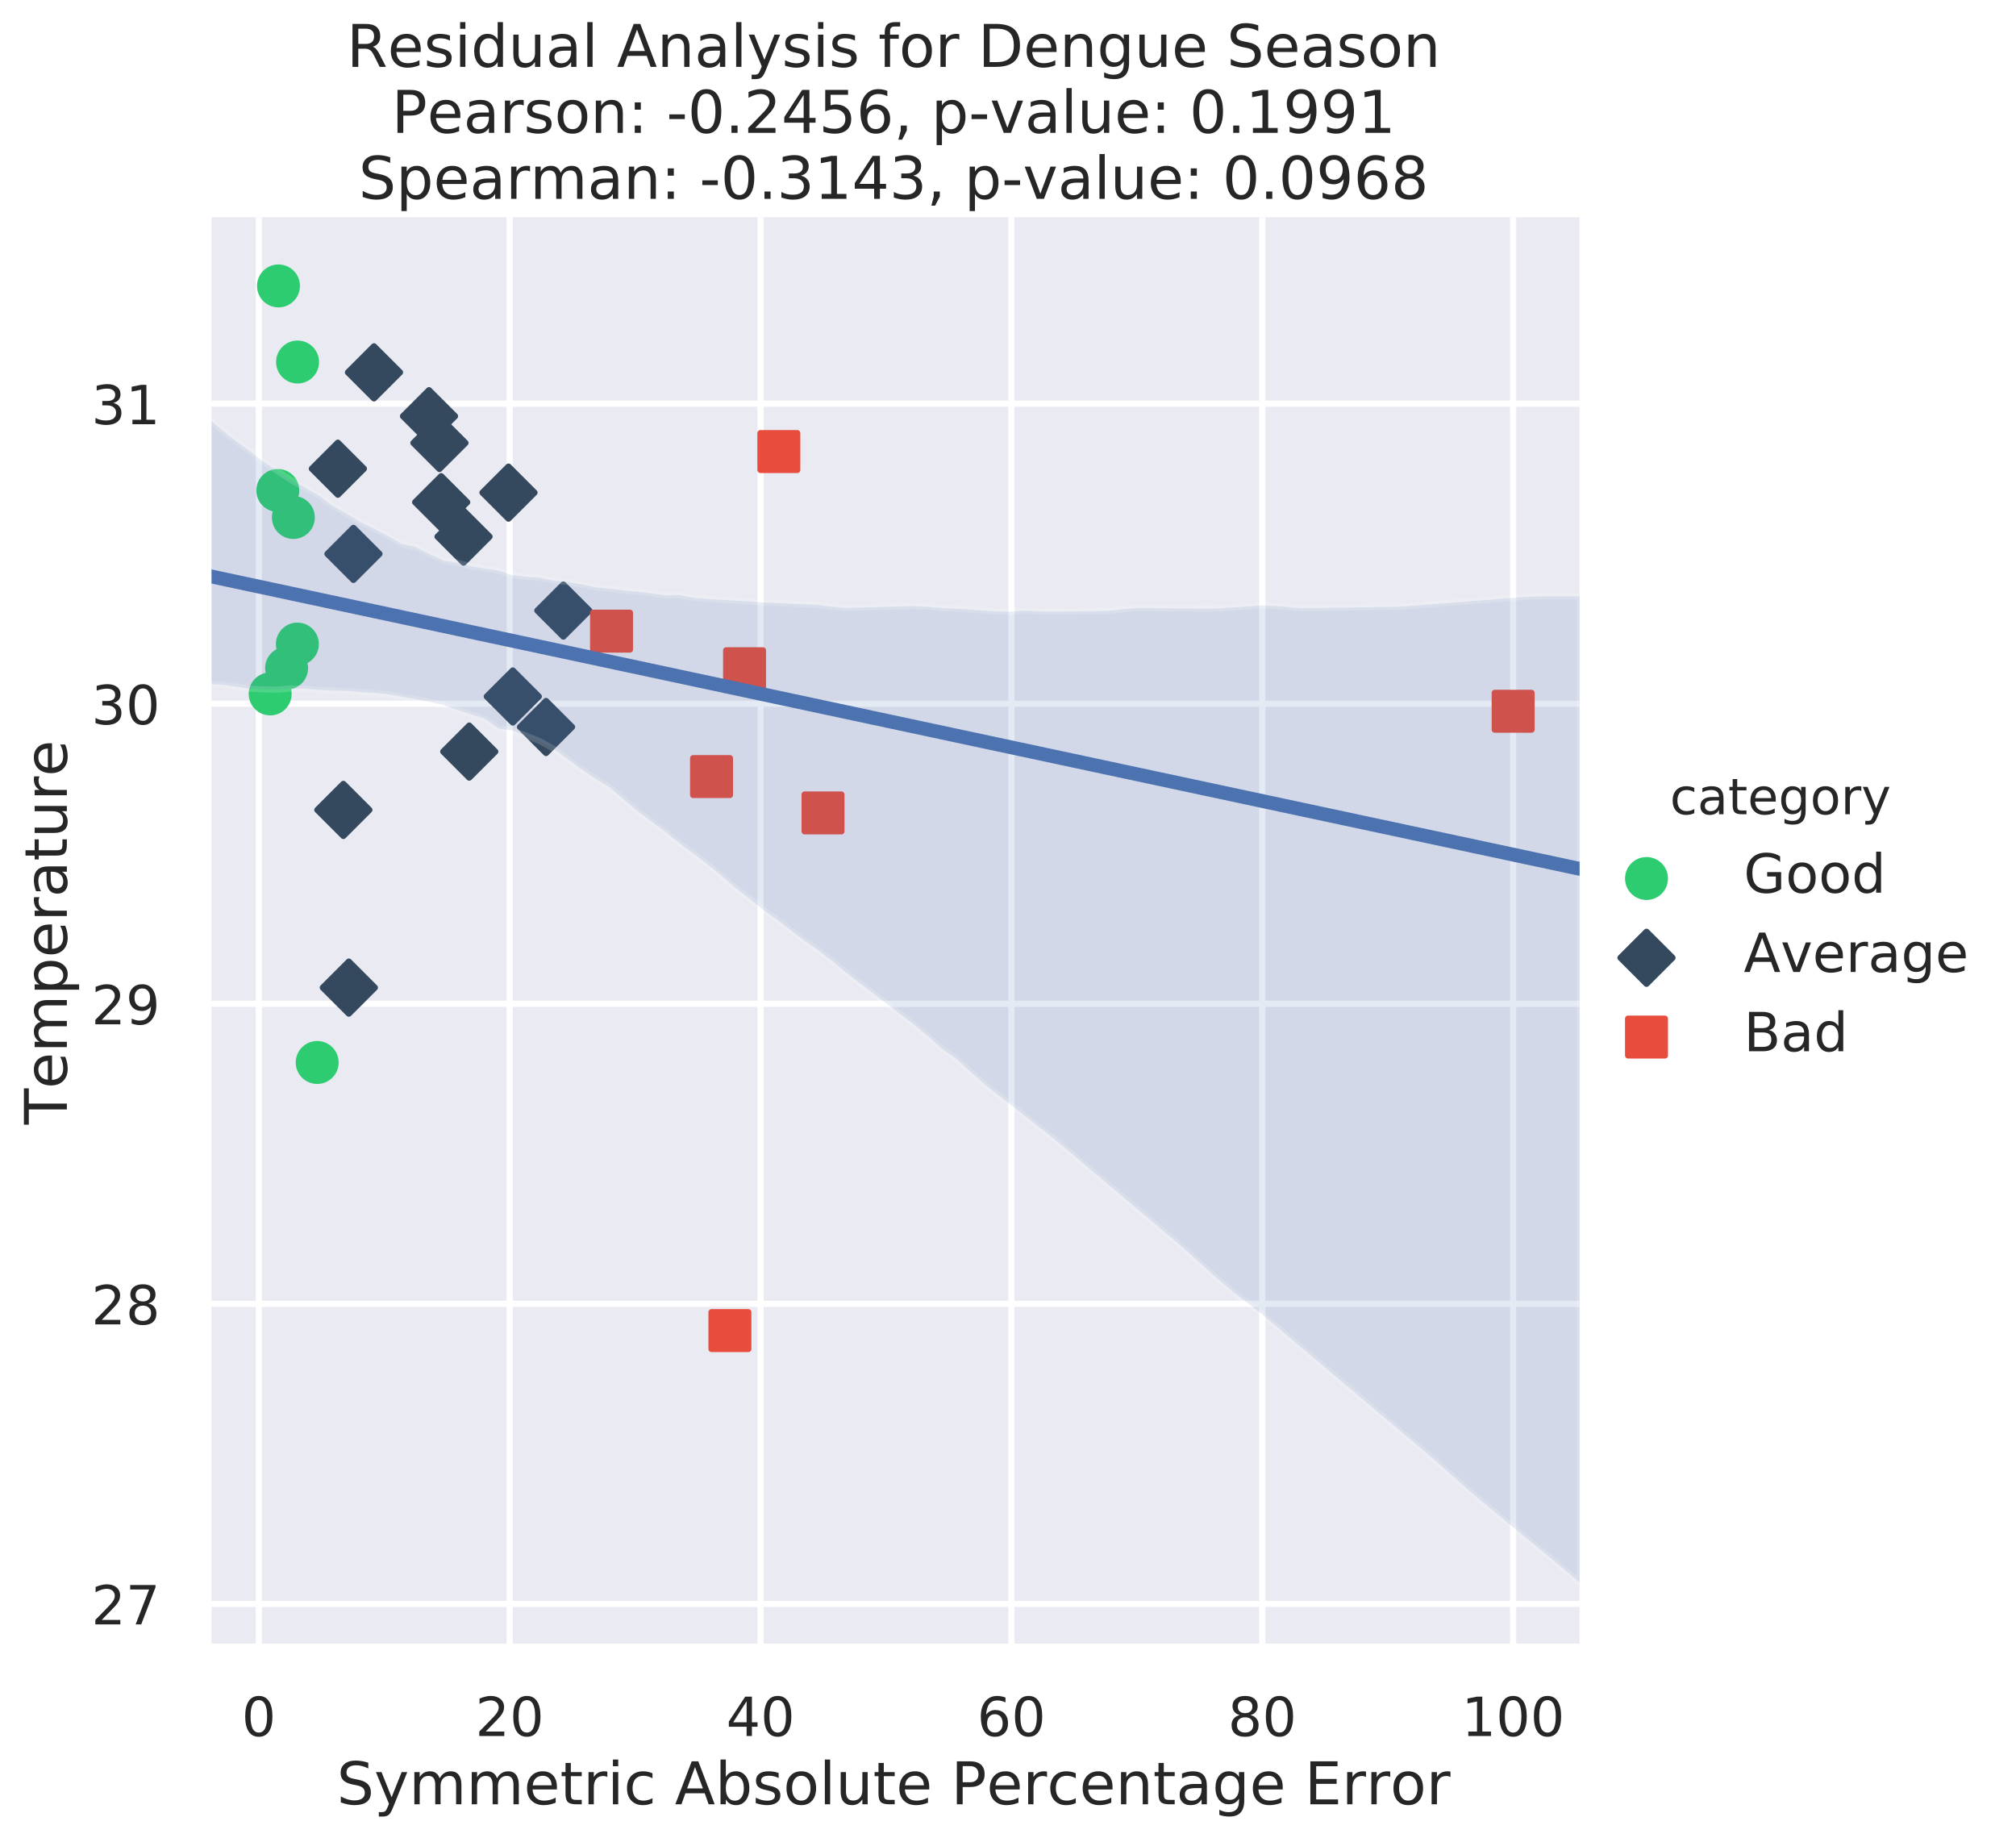 <?xml version="1.0" encoding="utf-8" standalone="no"?>
<!DOCTYPE svg PUBLIC "-//W3C//DTD SVG 1.1//EN"
  "http://www.w3.org/Graphics/SVG/1.1/DTD/svg11.dtd">
<!-- Created with matplotlib (http://matplotlib.org/) -->
<svg height="599pt" version="1.1" viewBox="0 0 657 599" width="657pt" xmlns="http://www.w3.org/2000/svg" xmlns:xlink="http://www.w3.org/1999/xlink">
 <defs>
  <style type="text/css">
*{stroke-linecap:butt;stroke-linejoin:round;}
  </style>
 </defs>
 <g id="figure_1">
  <g id="patch_1">
   <path d="M 0 599.132 
L 657.4 599.132 
L 657.4 0 
L 0 0 
z
" style="fill:#ffffff;"/>
  </g>
  <g id="axes_1">
   <g id="patch_2">
    <path d="M 67.678 536.817 
L 514.775 536.817 
L 514.775 70.789 
L 67.678 70.789 
z
" style="fill:#eaeaf2;"/>
   </g>
   <g id="matplotlib.axis_1">
    <g id="xtick_1">
     <g id="line2d_1">
      <path clip-path="url(#pbdb0b731cc)" d="M 84.351 536.817 
L 84.351 70.789 
" style="fill:none;stroke:#ffffff;stroke-linecap:round;stroke-width:2;"/>
     </g>
     <g id="text_1">
      <!-- 0 -->
      <defs>
       <path d="M 31.781 66.406 
Q 24.172 66.406 20.328 58.906 
Q 16.5 51.422 16.5 36.375 
Q 16.5 21.391 20.328 13.891 
Q 24.172 6.391 31.781 6.391 
Q 39.453 6.391 43.281 13.891 
Q 47.125 21.391 47.125 36.375 
Q 47.125 51.422 43.281 58.906 
Q 39.453 66.406 31.781 66.406 
z
M 31.781 74.219 
Q 44.047 74.219 50.516 64.516 
Q 56.984 54.828 56.984 36.375 
Q 56.984 17.969 50.516 8.266 
Q 44.047 -1.422 31.781 -1.422 
Q 19.531 -1.422 13.062 8.266 
Q 6.594 17.969 6.594 36.375 
Q 6.594 54.828 13.062 64.516 
Q 19.531 74.219 31.781 74.219 
z
" id="DejaVuSans-30"/>
      </defs>
      <g style="fill:#262626;" transform="translate(78.752 565.69)scale(0.176 -0.176)">
       <use xlink:href="#DejaVuSans-30"/>
      </g>
     </g>
    </g>
    <g id="xtick_2">
     <g id="line2d_2">
      <path clip-path="url(#pbdb0b731cc)" d="M 166.106 536.817 
L 166.106 70.789 
" style="fill:none;stroke:#ffffff;stroke-linecap:round;stroke-width:2;"/>
     </g>
     <g id="text_2">
      <!-- 20 -->
      <defs>
       <path d="M 19.188 8.297 
L 53.609 8.297 
L 53.609 0 
L 7.328 0 
L 7.328 8.297 
Q 12.938 14.109 22.625 23.891 
Q 32.328 33.688 34.812 36.531 
Q 39.547 41.844 41.422 45.531 
Q 43.312 49.219 43.312 52.781 
Q 43.312 58.594 39.234 62.25 
Q 35.156 65.922 28.609 65.922 
Q 23.969 65.922 18.812 64.312 
Q 13.672 62.703 7.812 59.422 
L 7.812 69.391 
Q 13.766 71.781 18.938 73 
Q 24.125 74.219 28.422 74.219 
Q 39.75 74.219 46.484 68.547 
Q 53.219 62.891 53.219 53.422 
Q 53.219 48.922 51.531 44.891 
Q 49.859 40.875 45.406 35.406 
Q 44.188 33.984 37.641 27.219 
Q 31.109 20.453 19.188 8.297 
z
" id="DejaVuSans-32"/>
      </defs>
      <g style="fill:#262626;" transform="translate(154.908 565.69)scale(0.176 -0.176)">
       <use xlink:href="#DejaVuSans-32"/>
       <use x="63.623" xlink:href="#DejaVuSans-30"/>
      </g>
     </g>
    </g>
    <g id="xtick_3">
     <g id="line2d_3">
      <path clip-path="url(#pbdb0b731cc)" d="M 247.861 536.817 
L 247.861 70.789 
" style="fill:none;stroke:#ffffff;stroke-linecap:round;stroke-width:2;"/>
     </g>
     <g id="text_3">
      <!-- 40 -->
      <defs>
       <path d="M 37.797 64.312 
L 12.891 25.391 
L 37.797 25.391 
z
M 35.203 72.906 
L 47.609 72.906 
L 47.609 25.391 
L 58.016 25.391 
L 58.016 17.188 
L 47.609 17.188 
L 47.609 0 
L 37.797 0 
L 37.797 17.188 
L 4.891 17.188 
L 4.891 26.703 
z
" id="DejaVuSans-34"/>
      </defs>
      <g style="fill:#262626;" transform="translate(236.663 565.69)scale(0.176 -0.176)">
       <use xlink:href="#DejaVuSans-34"/>
       <use x="63.623" xlink:href="#DejaVuSans-30"/>
      </g>
     </g>
    </g>
    <g id="xtick_4">
     <g id="line2d_4">
      <path clip-path="url(#pbdb0b731cc)" d="M 329.616 536.817 
L 329.616 70.789 
" style="fill:none;stroke:#ffffff;stroke-linecap:round;stroke-width:2;"/>
     </g>
     <g id="text_4">
      <!-- 60 -->
      <defs>
       <path d="M 33.016 40.375 
Q 26.375 40.375 22.484 35.828 
Q 18.609 31.297 18.609 23.391 
Q 18.609 15.531 22.484 10.953 
Q 26.375 6.391 33.016 6.391 
Q 39.656 6.391 43.531 10.953 
Q 47.406 15.531 47.406 23.391 
Q 47.406 31.297 43.531 35.828 
Q 39.656 40.375 33.016 40.375 
z
M 52.594 71.297 
L 52.594 62.312 
Q 48.875 64.062 45.094 64.984 
Q 41.312 65.922 37.594 65.922 
Q 27.828 65.922 22.672 59.328 
Q 17.531 52.734 16.797 39.406 
Q 19.672 43.656 24.016 45.922 
Q 28.375 48.188 33.594 48.188 
Q 44.578 48.188 50.953 41.516 
Q 57.328 34.859 57.328 23.391 
Q 57.328 12.156 50.688 5.359 
Q 44.047 -1.422 33.016 -1.422 
Q 20.359 -1.422 13.672 8.266 
Q 6.984 17.969 6.984 36.375 
Q 6.984 53.656 15.188 63.938 
Q 23.391 74.219 37.203 74.219 
Q 40.922 74.219 44.703 73.484 
Q 48.484 72.75 52.594 71.297 
z
" id="DejaVuSans-36"/>
      </defs>
      <g style="fill:#262626;" transform="translate(318.418 565.69)scale(0.176 -0.176)">
       <use xlink:href="#DejaVuSans-36"/>
       <use x="63.623" xlink:href="#DejaVuSans-30"/>
      </g>
     </g>
    </g>
    <g id="xtick_5">
     <g id="line2d_5">
      <path clip-path="url(#pbdb0b731cc)" d="M 411.371 536.817 
L 411.371 70.789 
" style="fill:none;stroke:#ffffff;stroke-linecap:round;stroke-width:2;"/>
     </g>
     <g id="text_5">
      <!-- 80 -->
      <defs>
       <path d="M 31.781 34.625 
Q 24.75 34.625 20.719 30.859 
Q 16.703 27.094 16.703 20.516 
Q 16.703 13.922 20.719 10.156 
Q 24.75 6.391 31.781 6.391 
Q 38.812 6.391 42.859 10.172 
Q 46.922 13.969 46.922 20.516 
Q 46.922 27.094 42.891 30.859 
Q 38.875 34.625 31.781 34.625 
z
M 21.922 38.812 
Q 15.578 40.375 12.031 44.719 
Q 8.5 49.078 8.5 55.328 
Q 8.5 64.062 14.719 69.141 
Q 20.953 74.219 31.781 74.219 
Q 42.672 74.219 48.875 69.141 
Q 55.078 64.062 55.078 55.328 
Q 55.078 49.078 51.531 44.719 
Q 48 40.375 41.703 38.812 
Q 48.828 37.156 52.797 32.312 
Q 56.781 27.484 56.781 20.516 
Q 56.781 9.906 50.312 4.234 
Q 43.844 -1.422 31.781 -1.422 
Q 19.734 -1.422 13.25 4.234 
Q 6.781 9.906 6.781 20.516 
Q 6.781 27.484 10.781 32.312 
Q 14.797 37.156 21.922 38.812 
z
M 18.312 54.391 
Q 18.312 48.734 21.844 45.562 
Q 25.391 42.391 31.781 42.391 
Q 38.141 42.391 41.719 45.562 
Q 45.312 48.734 45.312 54.391 
Q 45.312 60.062 41.719 63.234 
Q 38.141 66.406 31.781 66.406 
Q 25.391 66.406 21.844 63.234 
Q 18.312 60.062 18.312 54.391 
z
" id="DejaVuSans-38"/>
      </defs>
      <g style="fill:#262626;" transform="translate(400.173 565.69)scale(0.176 -0.176)">
       <use xlink:href="#DejaVuSans-38"/>
       <use x="63.623" xlink:href="#DejaVuSans-30"/>
      </g>
     </g>
    </g>
    <g id="xtick_6">
     <g id="line2d_6">
      <path clip-path="url(#pbdb0b731cc)" d="M 493.126 536.817 
L 493.126 70.789 
" style="fill:none;stroke:#ffffff;stroke-linecap:round;stroke-width:2;"/>
     </g>
     <g id="text_6">
      <!-- 100 -->
      <defs>
       <path d="M 12.406 8.297 
L 28.516 8.297 
L 28.516 63.922 
L 10.984 60.406 
L 10.984 69.391 
L 28.422 72.906 
L 38.281 72.906 
L 38.281 8.297 
L 54.391 8.297 
L 54.391 0 
L 12.406 0 
z
" id="DejaVuSans-31"/>
      </defs>
      <g style="fill:#262626;" transform="translate(476.329 565.69)scale(0.176 -0.176)">
       <use xlink:href="#DejaVuSans-31"/>
       <use x="63.623" xlink:href="#DejaVuSans-30"/>
       <use x="127.246" xlink:href="#DejaVuSans-30"/>
      </g>
     </g>
    </g>
    <g id="text_7">
     <!-- Symmetric Absolute Percentage Error -->
     <defs>
      <path d="M 53.516 70.516 
L 53.516 60.891 
Q 47.906 63.578 42.922 64.891 
Q 37.938 66.219 33.297 66.219 
Q 25.25 66.219 20.875 63.094 
Q 16.5 59.969 16.5 54.203 
Q 16.5 49.359 19.406 46.891 
Q 22.312 44.438 30.422 42.922 
L 36.375 41.703 
Q 47.406 39.594 52.656 34.297 
Q 57.906 29 57.906 20.125 
Q 57.906 9.516 50.797 4.047 
Q 43.703 -1.422 29.984 -1.422 
Q 24.812 -1.422 18.969 -0.25 
Q 13.141 0.922 6.891 3.219 
L 6.891 13.375 
Q 12.891 10.016 18.656 8.297 
Q 24.422 6.594 29.984 6.594 
Q 38.422 6.594 43.016 9.906 
Q 47.609 13.234 47.609 19.391 
Q 47.609 24.75 44.312 27.781 
Q 41.016 30.812 33.5 32.328 
L 27.484 33.5 
Q 16.453 35.688 11.516 40.375 
Q 6.594 45.062 6.594 53.422 
Q 6.594 63.094 13.406 68.656 
Q 20.219 74.219 32.172 74.219 
Q 37.312 74.219 42.625 73.281 
Q 47.953 72.359 53.516 70.516 
z
" id="DejaVuSans-53"/>
      <path d="M 32.172 -5.078 
Q 28.375 -14.844 24.75 -17.812 
Q 21.141 -20.797 15.094 -20.797 
L 7.906 -20.797 
L 7.906 -13.281 
L 13.188 -13.281 
Q 16.891 -13.281 18.938 -11.516 
Q 21 -9.766 23.484 -3.219 
L 25.094 0.875 
L 2.984 54.688 
L 12.5 54.688 
L 29.594 11.922 
L 46.688 54.688 
L 56.203 54.688 
z
" id="DejaVuSans-79"/>
      <path d="M 52 44.188 
Q 55.375 50.25 60.062 53.125 
Q 64.75 56 71.094 56 
Q 79.641 56 84.281 50.016 
Q 88.922 44.047 88.922 33.016 
L 88.922 0 
L 79.891 0 
L 79.891 32.719 
Q 79.891 40.578 77.094 44.375 
Q 74.312 48.188 68.609 48.188 
Q 61.625 48.188 57.562 43.547 
Q 53.516 38.922 53.516 30.906 
L 53.516 0 
L 44.484 0 
L 44.484 32.719 
Q 44.484 40.625 41.703 44.406 
Q 38.922 48.188 33.109 48.188 
Q 26.219 48.188 22.156 43.531 
Q 18.109 38.875 18.109 30.906 
L 18.109 0 
L 9.078 0 
L 9.078 54.688 
L 18.109 54.688 
L 18.109 46.188 
Q 21.188 51.219 25.484 53.609 
Q 29.781 56 35.688 56 
Q 41.656 56 45.828 52.969 
Q 50 49.953 52 44.188 
z
" id="DejaVuSans-6d"/>
      <path d="M 56.203 29.594 
L 56.203 25.203 
L 14.891 25.203 
Q 15.484 15.922 20.484 11.062 
Q 25.484 6.203 34.422 6.203 
Q 39.594 6.203 44.453 7.469 
Q 49.312 8.734 54.109 11.281 
L 54.109 2.781 
Q 49.266 0.734 44.188 -0.344 
Q 39.109 -1.422 33.891 -1.422 
Q 20.797 -1.422 13.156 6.188 
Q 5.516 13.812 5.516 26.812 
Q 5.516 40.234 12.766 48.109 
Q 20.016 56 32.328 56 
Q 43.359 56 49.781 48.891 
Q 56.203 41.797 56.203 29.594 
z
M 47.219 32.234 
Q 47.125 39.594 43.094 43.984 
Q 39.062 48.391 32.422 48.391 
Q 24.906 48.391 20.391 44.141 
Q 15.875 39.891 15.188 32.172 
z
" id="DejaVuSans-65"/>
      <path d="M 18.312 70.219 
L 18.312 54.688 
L 36.812 54.688 
L 36.812 47.703 
L 18.312 47.703 
L 18.312 18.016 
Q 18.312 11.328 20.141 9.422 
Q 21.969 7.516 27.594 7.516 
L 36.812 7.516 
L 36.812 0 
L 27.594 0 
Q 17.188 0 13.234 3.875 
Q 9.281 7.766 9.281 18.016 
L 9.281 47.703 
L 2.688 47.703 
L 2.688 54.688 
L 9.281 54.688 
L 9.281 70.219 
z
" id="DejaVuSans-74"/>
      <path d="M 41.109 46.297 
Q 39.594 47.172 37.812 47.578 
Q 36.031 48 33.891 48 
Q 26.266 48 22.188 43.047 
Q 18.109 38.094 18.109 28.812 
L 18.109 0 
L 9.078 0 
L 9.078 54.688 
L 18.109 54.688 
L 18.109 46.188 
Q 20.953 51.172 25.484 53.578 
Q 30.031 56 36.531 56 
Q 37.453 56 38.578 55.875 
Q 39.703 55.766 41.062 55.516 
z
" id="DejaVuSans-72"/>
      <path d="M 9.422 54.688 
L 18.406 54.688 
L 18.406 0 
L 9.422 0 
z
M 9.422 75.984 
L 18.406 75.984 
L 18.406 64.594 
L 9.422 64.594 
z
" id="DejaVuSans-69"/>
      <path d="M 48.781 52.594 
L 48.781 44.188 
Q 44.969 46.297 41.141 47.344 
Q 37.312 48.391 33.406 48.391 
Q 24.656 48.391 19.812 42.844 
Q 14.984 37.312 14.984 27.297 
Q 14.984 17.281 19.812 11.734 
Q 24.656 6.203 33.406 6.203 
Q 37.312 6.203 41.141 7.25 
Q 44.969 8.297 48.781 10.406 
L 48.781 2.094 
Q 45.016 0.344 40.984 -0.531 
Q 36.969 -1.422 32.422 -1.422 
Q 20.062 -1.422 12.781 6.344 
Q 5.516 14.109 5.516 27.297 
Q 5.516 40.672 12.859 48.328 
Q 20.219 56 33.016 56 
Q 37.156 56 41.109 55.141 
Q 45.062 54.297 48.781 52.594 
z
" id="DejaVuSans-63"/>
      <path id="DejaVuSans-20"/>
      <path d="M 34.188 63.188 
L 20.797 26.906 
L 47.609 26.906 
z
M 28.609 72.906 
L 39.797 72.906 
L 67.578 0 
L 57.328 0 
L 50.688 18.703 
L 17.828 18.703 
L 11.188 0 
L 0.781 0 
z
" id="DejaVuSans-41"/>
      <path d="M 48.688 27.297 
Q 48.688 37.203 44.609 42.844 
Q 40.531 48.484 33.406 48.484 
Q 26.266 48.484 22.188 42.844 
Q 18.109 37.203 18.109 27.297 
Q 18.109 17.391 22.188 11.75 
Q 26.266 6.109 33.406 6.109 
Q 40.531 6.109 44.609 11.75 
Q 48.688 17.391 48.688 27.297 
z
M 18.109 46.391 
Q 20.953 51.266 25.266 53.625 
Q 29.594 56 35.594 56 
Q 45.562 56 51.781 48.094 
Q 58.016 40.188 58.016 27.297 
Q 58.016 14.406 51.781 6.484 
Q 45.562 -1.422 35.594 -1.422 
Q 29.594 -1.422 25.266 0.953 
Q 20.953 3.328 18.109 8.203 
L 18.109 0 
L 9.078 0 
L 9.078 75.984 
L 18.109 75.984 
z
" id="DejaVuSans-62"/>
      <path d="M 44.281 53.078 
L 44.281 44.578 
Q 40.484 46.531 36.375 47.5 
Q 32.281 48.484 27.875 48.484 
Q 21.188 48.484 17.844 46.438 
Q 14.5 44.391 14.5 40.281 
Q 14.5 37.156 16.891 35.375 
Q 19.281 33.594 26.516 31.984 
L 29.594 31.297 
Q 39.156 29.25 43.188 25.516 
Q 47.219 21.781 47.219 15.094 
Q 47.219 7.469 41.188 3.016 
Q 35.156 -1.422 24.609 -1.422 
Q 20.219 -1.422 15.453 -0.562 
Q 10.688 0.297 5.422 2 
L 5.422 11.281 
Q 10.406 8.688 15.234 7.391 
Q 20.062 6.109 24.812 6.109 
Q 31.156 6.109 34.562 8.281 
Q 37.984 10.453 37.984 14.406 
Q 37.984 18.062 35.516 20.016 
Q 33.062 21.969 24.703 23.781 
L 21.578 24.516 
Q 13.234 26.266 9.516 29.906 
Q 5.812 33.547 5.812 39.891 
Q 5.812 47.609 11.281 51.797 
Q 16.75 56 26.812 56 
Q 31.781 56 36.172 55.266 
Q 40.578 54.547 44.281 53.078 
z
" id="DejaVuSans-73"/>
      <path d="M 30.609 48.391 
Q 23.391 48.391 19.188 42.75 
Q 14.984 37.109 14.984 27.297 
Q 14.984 17.484 19.156 11.844 
Q 23.344 6.203 30.609 6.203 
Q 37.797 6.203 41.984 11.859 
Q 46.188 17.531 46.188 27.297 
Q 46.188 37.016 41.984 42.703 
Q 37.797 48.391 30.609 48.391 
z
M 30.609 56 
Q 42.328 56 49.016 48.375 
Q 55.719 40.766 55.719 27.297 
Q 55.719 13.875 49.016 6.219 
Q 42.328 -1.422 30.609 -1.422 
Q 18.844 -1.422 12.172 6.219 
Q 5.516 13.875 5.516 27.297 
Q 5.516 40.766 12.172 48.375 
Q 18.844 56 30.609 56 
z
" id="DejaVuSans-6f"/>
      <path d="M 9.422 75.984 
L 18.406 75.984 
L 18.406 0 
L 9.422 0 
z
" id="DejaVuSans-6c"/>
      <path d="M 8.5 21.578 
L 8.5 54.688 
L 17.484 54.688 
L 17.484 21.922 
Q 17.484 14.156 20.5 10.266 
Q 23.531 6.391 29.594 6.391 
Q 36.859 6.391 41.078 11.031 
Q 45.312 15.672 45.312 23.688 
L 45.312 54.688 
L 54.297 54.688 
L 54.297 0 
L 45.312 0 
L 45.312 8.406 
Q 42.047 3.422 37.719 1 
Q 33.406 -1.422 27.688 -1.422 
Q 18.266 -1.422 13.375 4.438 
Q 8.5 10.297 8.5 21.578 
z
M 31.109 56 
z
" id="DejaVuSans-75"/>
      <path d="M 19.672 64.797 
L 19.672 37.406 
L 32.078 37.406 
Q 38.969 37.406 42.719 40.969 
Q 46.484 44.531 46.484 51.125 
Q 46.484 57.672 42.719 61.234 
Q 38.969 64.797 32.078 64.797 
z
M 9.812 72.906 
L 32.078 72.906 
Q 44.344 72.906 50.609 67.359 
Q 56.891 61.812 56.891 51.125 
Q 56.891 40.328 50.609 34.812 
Q 44.344 29.297 32.078 29.297 
L 19.672 29.297 
L 19.672 0 
L 9.812 0 
z
" id="DejaVuSans-50"/>
      <path d="M 54.891 33.016 
L 54.891 0 
L 45.906 0 
L 45.906 32.719 
Q 45.906 40.484 42.875 44.328 
Q 39.844 48.188 33.797 48.188 
Q 26.516 48.188 22.312 43.547 
Q 18.109 38.922 18.109 30.906 
L 18.109 0 
L 9.078 0 
L 9.078 54.688 
L 18.109 54.688 
L 18.109 46.188 
Q 21.344 51.125 25.703 53.562 
Q 30.078 56 35.797 56 
Q 45.219 56 50.047 50.172 
Q 54.891 44.344 54.891 33.016 
z
" id="DejaVuSans-6e"/>
      <path d="M 34.281 27.484 
Q 23.391 27.484 19.188 25 
Q 14.984 22.516 14.984 16.5 
Q 14.984 11.719 18.141 8.906 
Q 21.297 6.109 26.703 6.109 
Q 34.188 6.109 38.703 11.406 
Q 43.219 16.703 43.219 25.484 
L 43.219 27.484 
z
M 52.203 31.203 
L 52.203 0 
L 43.219 0 
L 43.219 8.297 
Q 40.141 3.328 35.547 0.953 
Q 30.953 -1.422 24.312 -1.422 
Q 15.922 -1.422 10.953 3.297 
Q 6 8.016 6 15.922 
Q 6 25.141 12.172 29.828 
Q 18.359 34.516 30.609 34.516 
L 43.219 34.516 
L 43.219 35.406 
Q 43.219 41.609 39.141 45 
Q 35.062 48.391 27.688 48.391 
Q 23 48.391 18.547 47.266 
Q 14.109 46.141 10.016 43.891 
L 10.016 52.203 
Q 14.938 54.109 19.578 55.047 
Q 24.219 56 28.609 56 
Q 40.484 56 46.344 49.844 
Q 52.203 43.703 52.203 31.203 
z
" id="DejaVuSans-61"/>
      <path d="M 45.406 27.984 
Q 45.406 37.75 41.375 43.109 
Q 37.359 48.484 30.078 48.484 
Q 22.859 48.484 18.828 43.109 
Q 14.797 37.75 14.797 27.984 
Q 14.797 18.266 18.828 12.891 
Q 22.859 7.516 30.078 7.516 
Q 37.359 7.516 41.375 12.891 
Q 45.406 18.266 45.406 27.984 
z
M 54.391 6.781 
Q 54.391 -7.172 48.188 -13.984 
Q 42 -20.797 29.203 -20.797 
Q 24.469 -20.797 20.266 -20.094 
Q 16.062 -19.391 12.109 -17.922 
L 12.109 -9.188 
Q 16.062 -11.328 19.922 -12.344 
Q 23.781 -13.375 27.781 -13.375 
Q 36.625 -13.375 41.016 -8.766 
Q 45.406 -4.156 45.406 5.172 
L 45.406 9.625 
Q 42.625 4.781 38.281 2.391 
Q 33.938 0 27.875 0 
Q 17.828 0 11.672 7.656 
Q 5.516 15.328 5.516 27.984 
Q 5.516 40.672 11.672 48.328 
Q 17.828 56 27.875 56 
Q 33.938 56 38.281 53.609 
Q 42.625 51.219 45.406 46.391 
L 45.406 54.688 
L 54.391 54.688 
z
" id="DejaVuSans-67"/>
      <path d="M 9.812 72.906 
L 55.906 72.906 
L 55.906 64.594 
L 19.672 64.594 
L 19.672 43.016 
L 54.391 43.016 
L 54.391 34.719 
L 19.672 34.719 
L 19.672 8.297 
L 56.781 8.297 
L 56.781 0 
L 9.812 0 
z
" id="DejaVuSans-45"/>
     </defs>
     <g style="fill:#262626;" transform="translate(109.748 587.939)scale(0.192 -0.192)">
      <use xlink:href="#DejaVuSans-53"/>
      <use x="63.477" xlink:href="#DejaVuSans-79"/>
      <use x="122.656" xlink:href="#DejaVuSans-6d"/>
      <use x="220.068" xlink:href="#DejaVuSans-6d"/>
      <use x="317.48" xlink:href="#DejaVuSans-65"/>
      <use x="379.004" xlink:href="#DejaVuSans-74"/>
      <use x="418.213" xlink:href="#DejaVuSans-72"/>
      <use x="459.326" xlink:href="#DejaVuSans-69"/>
      <use x="487.109" xlink:href="#DejaVuSans-63"/>
      <use x="542.09" xlink:href="#DejaVuSans-20"/>
      <use x="573.877" xlink:href="#DejaVuSans-41"/>
      <use x="642.285" xlink:href="#DejaVuSans-62"/>
      <use x="705.762" xlink:href="#DejaVuSans-73"/>
      <use x="757.861" xlink:href="#DejaVuSans-6f"/>
      <use x="819.043" xlink:href="#DejaVuSans-6c"/>
      <use x="846.826" xlink:href="#DejaVuSans-75"/>
      <use x="910.205" xlink:href="#DejaVuSans-74"/>
      <use x="949.414" xlink:href="#DejaVuSans-65"/>
      <use x="1010.938" xlink:href="#DejaVuSans-20"/>
      <use x="1042.725" xlink:href="#DejaVuSans-50"/>
      <use x="1102.98" xlink:href="#DejaVuSans-65"/>
      <use x="1164.504" xlink:href="#DejaVuSans-72"/>
      <use x="1205.586" xlink:href="#DejaVuSans-63"/>
      <use x="1260.566" xlink:href="#DejaVuSans-65"/>
      <use x="1322.09" xlink:href="#DejaVuSans-6e"/>
      <use x="1385.469" xlink:href="#DejaVuSans-74"/>
      <use x="1424.678" xlink:href="#DejaVuSans-61"/>
      <use x="1485.957" xlink:href="#DejaVuSans-67"/>
      <use x="1549.434" xlink:href="#DejaVuSans-65"/>
      <use x="1610.957" xlink:href="#DejaVuSans-20"/>
      <use x="1642.744" xlink:href="#DejaVuSans-45"/>
      <use x="1705.928" xlink:href="#DejaVuSans-72"/>
      <use x="1747.025" xlink:href="#DejaVuSans-72"/>
      <use x="1788.107" xlink:href="#DejaVuSans-6f"/>
      <use x="1849.289" xlink:href="#DejaVuSans-72"/>
     </g>
    </g>
   </g>
   <g id="matplotlib.axis_2">
    <g id="ytick_1">
     <g id="line2d_7">
      <path clip-path="url(#pbdb0b731cc)" d="M 67.678 522.633 
L 514.775 522.633 
" style="fill:none;stroke:#ffffff;stroke-linecap:round;stroke-width:2;"/>
     </g>
     <g id="text_8">
      <!-- 27 -->
      <defs>
       <path d="M 8.203 72.906 
L 55.078 72.906 
L 55.078 68.703 
L 28.609 0 
L 18.312 0 
L 43.219 64.594 
L 8.203 64.594 
z
" id="DejaVuSans-37"/>
      </defs>
      <g style="fill:#262626;" transform="translate(29.782 529.32)scale(0.176 -0.176)">
       <use xlink:href="#DejaVuSans-32"/>
       <use x="63.623" xlink:href="#DejaVuSans-37"/>
      </g>
     </g>
    </g>
    <g id="ytick_2">
     <g id="line2d_8">
      <path clip-path="url(#pbdb0b731cc)" d="M 67.678 424.862 
L 514.775 424.862 
" style="fill:none;stroke:#ffffff;stroke-linecap:round;stroke-width:2;"/>
     </g>
     <g id="text_9">
      <!-- 28 -->
      <g style="fill:#262626;" transform="translate(29.782 431.548)scale(0.176 -0.176)">
       <use xlink:href="#DejaVuSans-32"/>
       <use x="63.623" xlink:href="#DejaVuSans-38"/>
      </g>
     </g>
    </g>
    <g id="ytick_3">
     <g id="line2d_9">
      <path clip-path="url(#pbdb0b731cc)" d="M 67.678 327.09 
L 514.775 327.09 
" style="fill:none;stroke:#ffffff;stroke-linecap:round;stroke-width:2;"/>
     </g>
     <g id="text_10">
      <!-- 29 -->
      <defs>
       <path d="M 10.984 1.516 
L 10.984 10.5 
Q 14.703 8.734 18.5 7.812 
Q 22.312 6.891 25.984 6.891 
Q 35.75 6.891 40.891 13.453 
Q 46.047 20.016 46.781 33.406 
Q 43.953 29.203 39.594 26.953 
Q 35.25 24.703 29.984 24.703 
Q 19.047 24.703 12.672 31.312 
Q 6.297 37.938 6.297 49.422 
Q 6.297 60.641 12.938 67.422 
Q 19.578 74.219 30.609 74.219 
Q 43.266 74.219 49.922 64.516 
Q 56.594 54.828 56.594 36.375 
Q 56.594 19.141 48.406 8.859 
Q 40.234 -1.422 26.422 -1.422 
Q 22.703 -1.422 18.891 -0.688 
Q 15.094 0.047 10.984 1.516 
z
M 30.609 32.422 
Q 37.25 32.422 41.125 36.953 
Q 45.016 41.5 45.016 49.422 
Q 45.016 57.281 41.125 61.844 
Q 37.25 66.406 30.609 66.406 
Q 23.969 66.406 20.094 61.844 
Q 16.219 57.281 16.219 49.422 
Q 16.219 41.5 20.094 36.953 
Q 23.969 32.422 30.609 32.422 
z
" id="DejaVuSans-39"/>
      </defs>
      <g style="fill:#262626;" transform="translate(29.782 333.777)scale(0.176 -0.176)">
       <use xlink:href="#DejaVuSans-32"/>
       <use x="63.623" xlink:href="#DejaVuSans-39"/>
      </g>
     </g>
    </g>
    <g id="ytick_4">
     <g id="line2d_10">
      <path clip-path="url(#pbdb0b731cc)" d="M 67.678 229.318 
L 514.775 229.318 
" style="fill:none;stroke:#ffffff;stroke-linecap:round;stroke-width:2;"/>
     </g>
     <g id="text_11">
      <!-- 30 -->
      <defs>
       <path d="M 40.578 39.312 
Q 47.656 37.797 51.625 33 
Q 55.609 28.219 55.609 21.188 
Q 55.609 10.406 48.188 4.484 
Q 40.766 -1.422 27.094 -1.422 
Q 22.516 -1.422 17.656 -0.516 
Q 12.797 0.391 7.625 2.203 
L 7.625 11.719 
Q 11.719 9.328 16.594 8.109 
Q 21.484 6.891 26.812 6.891 
Q 36.078 6.891 40.938 10.547 
Q 45.797 14.203 45.797 21.188 
Q 45.797 27.641 41.281 31.266 
Q 36.766 34.906 28.719 34.906 
L 20.219 34.906 
L 20.219 43.016 
L 29.109 43.016 
Q 36.375 43.016 40.234 45.922 
Q 44.094 48.828 44.094 54.297 
Q 44.094 59.906 40.109 62.906 
Q 36.141 65.922 28.719 65.922 
Q 24.656 65.922 20.016 65.031 
Q 15.375 64.156 9.812 62.312 
L 9.812 71.094 
Q 15.438 72.656 20.344 73.438 
Q 25.25 74.219 29.594 74.219 
Q 40.828 74.219 47.359 69.109 
Q 53.906 64.016 53.906 55.328 
Q 53.906 49.266 50.438 45.094 
Q 46.969 40.922 40.578 39.312 
z
" id="DejaVuSans-33"/>
      </defs>
      <g style="fill:#262626;" transform="translate(29.782 236.005)scale(0.176 -0.176)">
       <use xlink:href="#DejaVuSans-33"/>
       <use x="63.623" xlink:href="#DejaVuSans-30"/>
      </g>
     </g>
    </g>
    <g id="ytick_5">
     <g id="line2d_11">
      <path clip-path="url(#pbdb0b731cc)" d="M 67.678 131.547 
L 514.775 131.547 
" style="fill:none;stroke:#ffffff;stroke-linecap:round;stroke-width:2;"/>
     </g>
     <g id="text_12">
      <!-- 31 -->
      <g style="fill:#262626;" transform="translate(29.782 138.233)scale(0.176 -0.176)">
       <use xlink:href="#DejaVuSans-33"/>
       <use x="63.623" xlink:href="#DejaVuSans-31"/>
      </g>
     </g>
    </g>
    <g id="text_13">
     <!-- Temperature -->
     <defs>
      <path d="M -0.297 72.906 
L 61.375 72.906 
L 61.375 64.594 
L 35.5 64.594 
L 35.5 0 
L 25.594 0 
L 25.594 64.594 
L -0.297 64.594 
z
" id="DejaVuSans-54"/>
      <path d="M 18.109 8.203 
L 18.109 -20.797 
L 9.078 -20.797 
L 9.078 54.688 
L 18.109 54.688 
L 18.109 46.391 
Q 20.953 51.266 25.266 53.625 
Q 29.594 56 35.594 56 
Q 45.562 56 51.781 48.094 
Q 58.016 40.188 58.016 27.297 
Q 58.016 14.406 51.781 6.484 
Q 45.562 -1.422 35.594 -1.422 
Q 29.594 -1.422 25.266 0.953 
Q 20.953 3.328 18.109 8.203 
z
M 48.688 27.297 
Q 48.688 37.203 44.609 42.844 
Q 40.531 48.484 33.406 48.484 
Q 26.266 48.484 22.188 42.844 
Q 18.109 37.203 18.109 27.297 
Q 18.109 17.391 22.188 11.75 
Q 26.266 6.109 33.406 6.109 
Q 40.531 6.109 44.609 11.75 
Q 48.688 17.391 48.688 27.297 
z
" id="DejaVuSans-70"/>
     </defs>
     <g style="fill:#262626;" transform="translate(21.789 366.428)rotate(-90)scale(0.192 -0.192)">
      <use xlink:href="#DejaVuSans-54"/>
      <use x="60.818" xlink:href="#DejaVuSans-65"/>
      <use x="122.342" xlink:href="#DejaVuSans-6d"/>
      <use x="219.754" xlink:href="#DejaVuSans-70"/>
      <use x="283.23" xlink:href="#DejaVuSans-65"/>
      <use x="344.754" xlink:href="#DejaVuSans-72"/>
      <use x="385.867" xlink:href="#DejaVuSans-61"/>
      <use x="447.146" xlink:href="#DejaVuSans-74"/>
      <use x="486.355" xlink:href="#DejaVuSans-75"/>
      <use x="549.734" xlink:href="#DejaVuSans-72"/>
      <use x="590.816" xlink:href="#DejaVuSans-65"/>
     </g>
    </g>
   </g>
   <g id="PathCollection_1">
    <defs>
     <path d="M 0 6 
C 1.591 6 3.117 5.368 4.243 4.243 
C 5.368 3.117 6 1.591 6 0 
C 6 -1.591 5.368 -3.117 4.243 -4.243 
C 3.117 -5.368 1.591 -6 0 -6 
C -1.591 -6 -3.117 -5.368 -4.243 -4.243 
C -5.368 -3.117 -6 -1.591 -6 0 
C -6 1.591 -5.368 3.117 -4.243 4.243 
C -3.117 5.368 -1.591 6 0 6 
z
" id="m39a2aa7634" style="stroke:#2ecc71;stroke-width:2;"/>
    </defs>
    <g clip-path="url(#pbdb0b731cc)">
     <use style="fill:#2ecc71;stroke:#2ecc71;stroke-width:2;" x="95.606" xlink:href="#m39a2aa7634" y="168.618"/>
     <use style="fill:#2ecc71;stroke:#2ecc71;stroke-width:2;" x="88.052" xlink:href="#m39a2aa7634" y="226.114"/>
     <use style="fill:#2ecc71;stroke:#2ecc71;stroke-width:2;" x="103.369" xlink:href="#m39a2aa7634" y="346.21"/>
     <use style="fill:#2ecc71;stroke:#2ecc71;stroke-width:2;" x="96.911" xlink:href="#m39a2aa7634" y="209.873"/>
     <use style="fill:#2ecc71;stroke:#2ecc71;stroke-width:2;" x="90.753" xlink:href="#m39a2aa7634" y="93.171"/>
     <use style="fill:#2ecc71;stroke:#2ecc71;stroke-width:2;" x="96.975" xlink:href="#m39a2aa7634" y="117.967"/>
     <use style="fill:#2ecc71;stroke:#2ecc71;stroke-width:2;" x="93.4" xlink:href="#m39a2aa7634" y="217.722"/>
     <use style="fill:#2ecc71;stroke:#2ecc71;stroke-width:2;" x="90.534" xlink:href="#m39a2aa7634" y="159.819"/>
    </g>
   </g>
   <g id="PathCollection_2">
    <defs>
     <path d="M -0 8.485 
L 8.485 0 
L 0 -8.485 
L -8.485 -0 
z
" id="mbfec58ce1a" style="stroke:#34495e;stroke-width:2;"/>
    </defs>
    <g clip-path="url(#pbdb0b731cc)">
     <use style="fill:#34495e;stroke:#34495e;stroke-width:2;" x="177.949" xlink:href="#mbfec58ce1a" y="236.896"/>
     <use style="fill:#34495e;stroke:#34495e;stroke-width:2;" x="152.925" xlink:href="#mbfec58ce1a" y="244.907"/>
     <use style="fill:#34495e;stroke:#34495e;stroke-width:2;" x="111.901" xlink:href="#mbfec58ce1a" y="263.919"/>
     <use style="fill:#34495e;stroke:#34495e;stroke-width:2;" x="167.114" xlink:href="#mbfec58ce1a" y="226.956"/>
     <use style="fill:#34495e;stroke:#34495e;stroke-width:2;" x="110.111" xlink:href="#mbfec58ce1a" y="152.731"/>
     <use style="fill:#34495e;stroke:#34495e;stroke-width:2;" x="139.811" xlink:href="#mbfec58ce1a" y="135.62"/>
     <use style="fill:#34495e;stroke:#34495e;stroke-width:2;" x="121.877" xlink:href="#mbfec58ce1a" y="121.335"/>
     <use style="fill:#34495e;stroke:#34495e;stroke-width:2;" x="183.59" xlink:href="#mbfec58ce1a" y="198.955"/>
     <use style="fill:#34495e;stroke:#34495e;stroke-width:2;" x="115.185" xlink:href="#mbfec58ce1a" y="180.487"/>
     <use style="fill:#34495e;stroke:#34495e;stroke-width:2;" x="165.712" xlink:href="#mbfec58ce1a" y="160.525"/>
     <use style="fill:#34495e;stroke:#34495e;stroke-width:2;" x="113.682" xlink:href="#mbfec58ce1a" y="321.821"/>
     <use style="fill:#34495e;stroke:#34495e;stroke-width:2;" x="143.209" xlink:href="#mbfec58ce1a" y="144.338"/>
     <use style="fill:#34495e;stroke:#34495e;stroke-width:2;" x="151.066" xlink:href="#mbfec58ce1a" y="174.865"/>
     <use style="fill:#34495e;stroke:#34495e;stroke-width:2;" x="143.776" xlink:href="#mbfec58ce1a" y="163.648"/>
    </g>
   </g>
   <g id="PathCollection_3">
    <defs>
     <path d="M -6 6 
L 6 6 
L 6 -6 
L -6 -6 
z
" id="mfe53e8c0e6" style="stroke:#e74c3c;stroke-width:2;"/>
    </defs>
    <g clip-path="url(#pbdb0b731cc)">
     <use style="fill:#e74c3c;stroke:#e74c3c;stroke-width:2;" x="242.641" xlink:href="#mfe53e8c0e6" y="217.912"/>
     <use style="fill:#e74c3c;stroke:#e74c3c;stroke-width:2;" x="268.215" xlink:href="#mfe53e8c0e6" y="264.896"/>
     <use style="fill:#e74c3c;stroke:#e74c3c;stroke-width:2;" x="493.126" xlink:href="#mfe53e8c0e6" y="231.763"/>
     <use style="fill:#e74c3c;stroke:#e74c3c;stroke-width:2;" x="231.886" xlink:href="#mfe53e8c0e6" y="253.055"/>
     <use style="fill:#e74c3c;stroke:#e74c3c;stroke-width:2;" x="253.817" xlink:href="#mfe53e8c0e6" y="147.136"/>
     <use style="fill:#e74c3c;stroke:#e74c3c;stroke-width:2;" x="237.871" xlink:href="#mfe53e8c0e6" y="433.58"/>
     <use style="fill:#e74c3c;stroke:#e74c3c;stroke-width:2;" x="199.299" xlink:href="#mfe53e8c0e6" y="205.663"/>
    </g>
   </g>
   <g id="PolyCollection_1">
    <defs>
     <path d="M 67.678 -462.97 
L 67.678 -376.254 
L 72.194 -376.008 
L 76.71 -375.418 
L 81.226 -374.751 
L 85.743 -374.504 
L 90.259 -374.393 
L 94.775 -374.815 
L 99.291 -374.721 
L 103.807 -374.345 
L 108.323 -374.105 
L 112.839 -373.982 
L 117.355 -373.629 
L 121.872 -373.381 
L 126.388 -372.901 
L 130.904 -372.136 
L 135.42 -371.356 
L 139.936 -370.436 
L 144.452 -369.438 
L 148.968 -367.828 
L 153.485 -366.408 
L 158.001 -364.916 
L 162.517 -361.735 
L 167.033 -361.061 
L 171.549 -359.394 
L 176.065 -357.549 
L 180.581 -355.036 
L 185.097 -351.716 
L 189.614 -348.357 
L 194.13 -345.358 
L 198.646 -342.596 
L 203.162 -338.757 
L 207.678 -334.884 
L 212.194 -331.538 
L 216.71 -328.171 
L 221.226 -324.54 
L 225.743 -321.148 
L 230.259 -317.763 
L 234.775 -314.085 
L 239.291 -310.116 
L 243.807 -306.648 
L 248.323 -302.965 
L 252.839 -299.732 
L 257.356 -296.284 
L 261.872 -292.841 
L 266.388 -289.691 
L 270.904 -286.227 
L 275.42 -282.463 
L 279.936 -278.991 
L 284.452 -275.534 
L 288.968 -272.077 
L 293.485 -268.621 
L 298.001 -265.164 
L 302.517 -261.39 
L 307.033 -257.404 
L 311.549 -254.19 
L 316.065 -250.129 
L 320.581 -246.077 
L 325.098 -242.481 
L 329.614 -238.945 
L 334.13 -235.409 
L 338.646 -231.873 
L 343.162 -228.338 
L 347.678 -224.575 
L 352.194 -220.755 
L 356.71 -216.935 
L 361.227 -213.12 
L 365.743 -209.309 
L 370.259 -205.501 
L 374.775 -201.697 
L 379.291 -197.892 
L 383.807 -194.087 
L 388.323 -190.062 
L 392.839 -186.021 
L 397.356 -181.981 
L 401.872 -178.17 
L 406.388 -174.696 
L 410.904 -171.222 
L 415.42 -167.404 
L 419.936 -163.584 
L 424.452 -159.769 
L 428.969 -155.958 
L 433.485 -152.147 
L 438.001 -148.336 
L 442.517 -144.526 
L 447.033 -140.715 
L 451.549 -136.904 
L 456.065 -133.093 
L 460.581 -129.282 
L 465.098 -125.472 
L 469.614 -121.533 
L 474.13 -117.543 
L 478.646 -113.553 
L 483.162 -109.674 
L 487.678 -105.962 
L 492.194 -102.251 
L 496.711 -98.539 
L 501.227 -94.827 
L 505.743 -91.116 
L 510.259 -87.317 
L 514.775 -83.499 
L 514.775 -404.793 
L 514.775 -404.793 
L 510.259 -404.793 
L 505.743 -404.794 
L 501.227 -404.794 
L 496.711 -404.585 
L 492.194 -404.231 
L 487.678 -403.877 
L 483.162 -403.522 
L 478.646 -403.168 
L 474.13 -402.814 
L 469.614 -402.459 
L 465.098 -402.105 
L 460.581 -401.751 
L 456.065 -401.408 
L 451.549 -401.349 
L 447.033 -401.281 
L 442.517 -401.213 
L 438.001 -401.145 
L 433.485 -401.077 
L 428.969 -401.009 
L 424.452 -400.941 
L 419.936 -401.291 
L 415.42 -401.655 
L 410.904 -401.822 
L 406.388 -401.497 
L 401.872 -401.171 
L 397.356 -400.846 
L 392.839 -400.772 
L 388.323 -400.83 
L 383.807 -400.871 
L 379.291 -400.911 
L 374.775 -400.952 
L 370.259 -400.993 
L 365.743 -400.55 
L 361.227 -400.066 
L 356.71 -400.008 
L 352.194 -399.95 
L 347.678 -399.889 
L 343.162 -399.822 
L 338.646 -399.899 
L 334.13 -400.159 
L 329.614 -399.841 
L 325.098 -399.852 
L 320.581 -400.165 
L 316.065 -400.479 
L 311.549 -400.772 
L 307.033 -400.964 
L 302.517 -401.401 
L 298.001 -401.631 
L 293.485 -401.506 
L 288.968 -401.386 
L 284.452 -401.26 
L 279.936 -401.137 
L 275.42 -401.022 
L 270.904 -401.42 
L 266.388 -402.016 
L 261.872 -402.234 
L 257.356 -402.431 
L 252.839 -402.677 
L 248.323 -402.809 
L 243.807 -403.21 
L 239.291 -403.442 
L 234.775 -403.687 
L 230.259 -403.978 
L 225.743 -404.325 
L 221.226 -405.262 
L 216.71 -405.095 
L 212.194 -405.807 
L 207.678 -406.337 
L 203.162 -406.728 
L 198.646 -407.309 
L 194.13 -407.734 
L 189.614 -408.665 
L 185.097 -409.478 
L 180.581 -409.883 
L 176.065 -410.838 
L 171.549 -411.159 
L 167.033 -411.691 
L 162.517 -413.17 
L 158.001 -413.904 
L 153.485 -414.581 
L 148.968 -415.769 
L 144.452 -416.469 
L 139.936 -418.602 
L 135.42 -420.877 
L 130.904 -421.888 
L 126.388 -424.503 
L 121.872 -426.818 
L 117.355 -429.055 
L 112.839 -431.789 
L 108.323 -434.376 
L 103.807 -437.679 
L 99.291 -440.313 
L 94.775 -442.741 
L 90.259 -445.707 
L 85.743 -448.785 
L 81.226 -452.244 
L 76.71 -455.531 
L 72.194 -459.115 
L 67.678 -462.97 
z
" id="md391cd1b9b" style="stroke:#ffffff;stroke-opacity:0.15;stroke-width:2;"/>
    </defs>
    <g clip-path="url(#pbdb0b731cc)">
     <use style="fill:#4c72b0;fill-opacity:0.15;stroke:#ffffff;stroke-opacity:0.15;stroke-width:2;" x="0" xlink:href="#md391cd1b9b" y="599.132"/>
    </g>
   </g>
   <g id="line2d_12">
    <path clip-path="url(#pbdb0b731cc)" d="M 67.678 187.581 
L 72.194 188.546 
L 76.71 189.51 
L 81.226 190.475 
L 85.743 191.44 
L 90.259 192.405 
L 94.775 193.37 
L 99.291 194.335 
L 103.807 195.3 
L 108.323 196.265 
L 112.839 197.23 
L 117.355 198.195 
L 121.872 199.16 
L 126.388 200.124 
L 130.904 201.089 
L 135.42 202.054 
L 139.936 203.019 
L 144.452 203.984 
L 148.968 204.949 
L 153.485 205.914 
L 158.001 206.879 
L 162.517 207.844 
L 167.033 208.809 
L 171.549 209.774 
L 176.065 210.739 
L 180.581 211.703 
L 185.097 212.668 
L 189.614 213.633 
L 194.13 214.598 
L 198.646 215.563 
L 203.162 216.528 
L 207.678 217.493 
L 212.194 218.458 
L 216.71 219.423 
L 221.226 220.388 
L 225.743 221.353 
L 230.259 222.318 
L 234.775 223.282 
L 239.291 224.247 
L 243.807 225.212 
L 248.323 226.177 
L 252.839 227.142 
L 257.356 228.107 
L 261.872 229.072 
L 266.388 230.037 
L 270.904 231.002 
L 275.42 231.967 
L 279.936 232.932 
L 284.452 233.897 
L 288.968 234.861 
L 293.485 235.826 
L 298.001 236.791 
L 302.517 237.756 
L 307.033 238.721 
L 311.549 239.686 
L 316.065 240.651 
L 320.581 241.616 
L 325.098 242.581 
L 329.614 243.546 
L 334.13 244.511 
L 338.646 245.476 
L 343.162 246.44 
L 347.678 247.405 
L 352.194 248.37 
L 356.71 249.335 
L 361.227 250.3 
L 365.743 251.265 
L 370.259 252.23 
L 374.775 253.195 
L 379.291 254.16 
L 383.807 255.125 
L 388.323 256.09 
L 392.839 257.054 
L 397.356 258.019 
L 401.872 258.984 
L 406.388 259.949 
L 410.904 260.914 
L 415.42 261.879 
L 419.936 262.844 
L 424.452 263.809 
L 428.969 264.774 
L 433.485 265.739 
L 438.001 266.704 
L 442.517 267.669 
L 447.033 268.633 
L 451.549 269.598 
L 456.065 270.563 
L 460.581 271.528 
L 465.098 272.493 
L 469.614 273.458 
L 474.13 274.423 
L 478.646 275.388 
L 483.162 276.353 
L 487.678 277.318 
L 492.194 278.283 
L 496.711 279.248 
L 501.227 280.212 
L 505.743 281.177 
L 510.259 282.142 
L 514.775 283.107 
" style="fill:none;stroke:#4c72b0;stroke-linecap:round;stroke-width:4.5;"/>
   </g>
   <g id="patch_3">
    <path d="M 67.678 536.817 
L 67.678 70.789 
" style="fill:none;stroke:#ffffff;stroke-linecap:square;stroke-linejoin:miter;stroke-width:2.5;"/>
   </g>
   <g id="patch_4">
    <path d="M 67.678 536.817 
L 514.775 536.817 
" style="fill:none;stroke:#ffffff;stroke-linecap:square;stroke-linejoin:miter;stroke-width:2.5;"/>
   </g>
   <g id="text_14">
    <!-- Residual Analysis for Dengue Season -->
    <defs>
     <path d="M 44.391 34.188 
Q 47.562 33.109 50.562 29.594 
Q 53.562 26.078 56.594 19.922 
L 66.609 0 
L 56 0 
L 46.688 18.703 
Q 43.062 26.031 39.672 28.422 
Q 36.281 30.812 30.422 30.812 
L 19.672 30.812 
L 19.672 0 
L 9.812 0 
L 9.812 72.906 
L 32.078 72.906 
Q 44.578 72.906 50.734 67.672 
Q 56.891 62.453 56.891 51.906 
Q 56.891 45.016 53.688 40.469 
Q 50.484 35.938 44.391 34.188 
z
M 19.672 64.797 
L 19.672 38.922 
L 32.078 38.922 
Q 39.203 38.922 42.844 42.219 
Q 46.484 45.516 46.484 51.906 
Q 46.484 58.297 42.844 61.547 
Q 39.203 64.797 32.078 64.797 
z
" id="DejaVuSans-52"/>
     <path d="M 45.406 46.391 
L 45.406 75.984 
L 54.391 75.984 
L 54.391 0 
L 45.406 0 
L 45.406 8.203 
Q 42.578 3.328 38.25 0.953 
Q 33.938 -1.422 27.875 -1.422 
Q 17.969 -1.422 11.734 6.484 
Q 5.516 14.406 5.516 27.297 
Q 5.516 40.188 11.734 48.094 
Q 17.969 56 27.875 56 
Q 33.938 56 38.25 53.625 
Q 42.578 51.266 45.406 46.391 
z
M 14.797 27.297 
Q 14.797 17.391 18.875 11.75 
Q 22.953 6.109 30.078 6.109 
Q 37.203 6.109 41.297 11.75 
Q 45.406 17.391 45.406 27.297 
Q 45.406 37.203 41.297 42.844 
Q 37.203 48.484 30.078 48.484 
Q 22.953 48.484 18.875 42.844 
Q 14.797 37.203 14.797 27.297 
z
" id="DejaVuSans-64"/>
     <path d="M 37.109 75.984 
L 37.109 68.5 
L 28.516 68.5 
Q 23.688 68.5 21.797 66.547 
Q 19.922 64.594 19.922 59.516 
L 19.922 54.688 
L 34.719 54.688 
L 34.719 47.703 
L 19.922 47.703 
L 19.922 0 
L 10.891 0 
L 10.891 47.703 
L 2.297 47.703 
L 2.297 54.688 
L 10.891 54.688 
L 10.891 58.5 
Q 10.891 67.625 15.141 71.797 
Q 19.391 75.984 28.609 75.984 
z
" id="DejaVuSans-66"/>
     <path d="M 19.672 64.797 
L 19.672 8.109 
L 31.594 8.109 
Q 46.688 8.109 53.688 14.938 
Q 60.688 21.781 60.688 36.531 
Q 60.688 51.172 53.688 57.984 
Q 46.688 64.797 31.594 64.797 
z
M 9.812 72.906 
L 30.078 72.906 
Q 51.266 72.906 61.172 64.094 
Q 71.094 55.281 71.094 36.531 
Q 71.094 17.672 61.125 8.828 
Q 51.172 0 30.078 0 
L 9.812 0 
z
" id="DejaVuSans-44"/>
    </defs>
    <g style="fill:#262626;" transform="translate(112.991 21.789)scale(0.192 -0.192)">
     <use xlink:href="#DejaVuSans-52"/>
     <use x="69.42" xlink:href="#DejaVuSans-65"/>
     <use x="130.943" xlink:href="#DejaVuSans-73"/>
     <use x="183.043" xlink:href="#DejaVuSans-69"/>
     <use x="210.826" xlink:href="#DejaVuSans-64"/>
     <use x="274.303" xlink:href="#DejaVuSans-75"/>
     <use x="337.682" xlink:href="#DejaVuSans-61"/>
     <use x="398.961" xlink:href="#DejaVuSans-6c"/>
     <use x="426.744" xlink:href="#DejaVuSans-20"/>
     <use x="458.531" xlink:href="#DejaVuSans-41"/>
     <use x="526.939" xlink:href="#DejaVuSans-6e"/>
     <use x="590.318" xlink:href="#DejaVuSans-61"/>
     <use x="651.598" xlink:href="#DejaVuSans-6c"/>
     <use x="679.381" xlink:href="#DejaVuSans-79"/>
     <use x="738.561" xlink:href="#DejaVuSans-73"/>
     <use x="790.66" xlink:href="#DejaVuSans-69"/>
     <use x="818.443" xlink:href="#DejaVuSans-73"/>
     <use x="870.543" xlink:href="#DejaVuSans-20"/>
     <use x="902.33" xlink:href="#DejaVuSans-66"/>
     <use x="937.535" xlink:href="#DejaVuSans-6f"/>
     <use x="998.717" xlink:href="#DejaVuSans-72"/>
     <use x="1039.83" xlink:href="#DejaVuSans-20"/>
     <use x="1071.617" xlink:href="#DejaVuSans-44"/>
     <use x="1148.619" xlink:href="#DejaVuSans-65"/>
     <use x="1210.143" xlink:href="#DejaVuSans-6e"/>
     <use x="1273.521" xlink:href="#DejaVuSans-67"/>
     <use x="1336.998" xlink:href="#DejaVuSans-75"/>
     <use x="1400.377" xlink:href="#DejaVuSans-65"/>
     <use x="1461.9" xlink:href="#DejaVuSans-20"/>
     <use x="1493.688" xlink:href="#DejaVuSans-53"/>
     <use x="1557.164" xlink:href="#DejaVuSans-65"/>
     <use x="1618.688" xlink:href="#DejaVuSans-61"/>
     <use x="1679.967" xlink:href="#DejaVuSans-73"/>
     <use x="1732.066" xlink:href="#DejaVuSans-6f"/>
     <use x="1793.248" xlink:href="#DejaVuSans-6e"/>
    </g>
    <!-- Pearson: -0.2456, p-value: 0.1991 -->
    <defs>
     <path d="M 11.719 12.406 
L 22.016 12.406 
L 22.016 0 
L 11.719 0 
z
M 11.719 51.703 
L 22.016 51.703 
L 22.016 39.312 
L 11.719 39.312 
z
" id="DejaVuSans-3a"/>
     <path d="M 4.891 31.391 
L 31.203 31.391 
L 31.203 23.391 
L 4.891 23.391 
z
" id="DejaVuSans-2d"/>
     <path d="M 10.688 12.406 
L 21 12.406 
L 21 0 
L 10.688 0 
z
" id="DejaVuSans-2e"/>
     <path d="M 10.797 72.906 
L 49.516 72.906 
L 49.516 64.594 
L 19.828 64.594 
L 19.828 46.734 
Q 21.969 47.469 24.109 47.828 
Q 26.266 48.188 28.422 48.188 
Q 40.625 48.188 47.75 41.5 
Q 54.891 34.812 54.891 23.391 
Q 54.891 11.625 47.562 5.094 
Q 40.234 -1.422 26.906 -1.422 
Q 22.312 -1.422 17.547 -0.641 
Q 12.797 0.141 7.719 1.703 
L 7.719 11.625 
Q 12.109 9.234 16.797 8.062 
Q 21.484 6.891 26.703 6.891 
Q 35.156 6.891 40.078 11.328 
Q 45.016 15.766 45.016 23.391 
Q 45.016 31 40.078 35.438 
Q 35.156 39.891 26.703 39.891 
Q 22.75 39.891 18.812 39.016 
Q 14.891 38.141 10.797 36.281 
z
" id="DejaVuSans-35"/>
     <path d="M 11.719 12.406 
L 22.016 12.406 
L 22.016 4 
L 14.016 -11.625 
L 7.719 -11.625 
L 11.719 4 
z
" id="DejaVuSans-2c"/>
     <path d="M 2.984 54.688 
L 12.5 54.688 
L 29.594 8.797 
L 46.688 54.688 
L 56.203 54.688 
L 35.688 0 
L 23.484 0 
z
" id="DejaVuSans-76"/>
    </defs>
    <g style="fill:#262626;" transform="translate(127.652 43.289)scale(0.192 -0.192)">
     <use xlink:href="#DejaVuSans-50"/>
     <use x="60.256" xlink:href="#DejaVuSans-65"/>
     <use x="121.779" xlink:href="#DejaVuSans-61"/>
     <use x="183.059" xlink:href="#DejaVuSans-72"/>
     <use x="224.172" xlink:href="#DejaVuSans-73"/>
     <use x="276.271" xlink:href="#DejaVuSans-6f"/>
     <use x="337.453" xlink:href="#DejaVuSans-6e"/>
     <use x="400.832" xlink:href="#DejaVuSans-3a"/>
     <use x="434.523" xlink:href="#DejaVuSans-20"/>
     <use x="466.311" xlink:href="#DejaVuSans-2d"/>
     <use x="502.395" xlink:href="#DejaVuSans-30"/>
     <use x="566.018" xlink:href="#DejaVuSans-2e"/>
     <use x="597.805" xlink:href="#DejaVuSans-32"/>
     <use x="661.428" xlink:href="#DejaVuSans-34"/>
     <use x="725.051" xlink:href="#DejaVuSans-35"/>
     <use x="788.674" xlink:href="#DejaVuSans-36"/>
     <use x="852.297" xlink:href="#DejaVuSans-2c"/>
     <use x="884.084" xlink:href="#DejaVuSans-20"/>
     <use x="915.871" xlink:href="#DejaVuSans-70"/>
     <use x="979.348" xlink:href="#DejaVuSans-2d"/>
     <use x="1015.4" xlink:href="#DejaVuSans-76"/>
     <use x="1074.58" xlink:href="#DejaVuSans-61"/>
     <use x="1135.859" xlink:href="#DejaVuSans-6c"/>
     <use x="1163.643" xlink:href="#DejaVuSans-75"/>
     <use x="1227.021" xlink:href="#DejaVuSans-65"/>
     <use x="1288.545" xlink:href="#DejaVuSans-3a"/>
     <use x="1322.236" xlink:href="#DejaVuSans-20"/>
     <use x="1354.023" xlink:href="#DejaVuSans-30"/>
     <use x="1417.646" xlink:href="#DejaVuSans-2e"/>
     <use x="1449.434" xlink:href="#DejaVuSans-31"/>
     <use x="1513.057" xlink:href="#DejaVuSans-39"/>
     <use x="1576.68" xlink:href="#DejaVuSans-39"/>
     <use x="1640.303" xlink:href="#DejaVuSans-31"/>
    </g>
    <!-- Spearman: -0.3143, p-value: 0.0968 -->
    <g style="fill:#262626;" transform="translate(116.889 64.789)scale(0.192 -0.192)">
     <use xlink:href="#DejaVuSans-53"/>
     <use x="63.477" xlink:href="#DejaVuSans-70"/>
     <use x="126.953" xlink:href="#DejaVuSans-65"/>
     <use x="188.477" xlink:href="#DejaVuSans-61"/>
     <use x="249.756" xlink:href="#DejaVuSans-72"/>
     <use x="290.854" xlink:href="#DejaVuSans-6d"/>
     <use x="388.266" xlink:href="#DejaVuSans-61"/>
     <use x="449.545" xlink:href="#DejaVuSans-6e"/>
     <use x="512.924" xlink:href="#DejaVuSans-3a"/>
     <use x="546.615" xlink:href="#DejaVuSans-20"/>
     <use x="578.402" xlink:href="#DejaVuSans-2d"/>
     <use x="614.486" xlink:href="#DejaVuSans-30"/>
     <use x="678.109" xlink:href="#DejaVuSans-2e"/>
     <use x="709.896" xlink:href="#DejaVuSans-33"/>
     <use x="773.52" xlink:href="#DejaVuSans-31"/>
     <use x="837.143" xlink:href="#DejaVuSans-34"/>
     <use x="900.766" xlink:href="#DejaVuSans-33"/>
     <use x="964.389" xlink:href="#DejaVuSans-2c"/>
     <use x="996.176" xlink:href="#DejaVuSans-20"/>
     <use x="1027.963" xlink:href="#DejaVuSans-70"/>
     <use x="1091.439" xlink:href="#DejaVuSans-2d"/>
     <use x="1127.492" xlink:href="#DejaVuSans-76"/>
     <use x="1186.672" xlink:href="#DejaVuSans-61"/>
     <use x="1247.951" xlink:href="#DejaVuSans-6c"/>
     <use x="1275.734" xlink:href="#DejaVuSans-75"/>
     <use x="1339.113" xlink:href="#DejaVuSans-65"/>
     <use x="1400.637" xlink:href="#DejaVuSans-3a"/>
     <use x="1434.328" xlink:href="#DejaVuSans-20"/>
     <use x="1466.115" xlink:href="#DejaVuSans-30"/>
     <use x="1529.738" xlink:href="#DejaVuSans-2e"/>
     <use x="1561.525" xlink:href="#DejaVuSans-30"/>
     <use x="1625.148" xlink:href="#DejaVuSans-39"/>
     <use x="1688.771" xlink:href="#DejaVuSans-36"/>
     <use x="1752.395" xlink:href="#DejaVuSans-38"/>
    </g>
   </g>
  </g>
  <g id="legend_1">
   <g id="text_15">
    <!-- category -->
    <g style="fill:#262626;" transform="translate(544.208 265.319)scale(0.163 -0.163)">
     <use xlink:href="#DejaVuSans-63"/>
     <use x="54.98" xlink:href="#DejaVuSans-61"/>
     <use x="116.26" xlink:href="#DejaVuSans-74"/>
     <use x="155.469" xlink:href="#DejaVuSans-65"/>
     <use x="216.992" xlink:href="#DejaVuSans-67"/>
     <use x="280.469" xlink:href="#DejaVuSans-6f"/>
     <use x="341.65" xlink:href="#DejaVuSans-72"/>
     <use x="382.764" xlink:href="#DejaVuSans-79"/>
    </g>
   </g>
   <g id="PathCollection_4">
    <g>
     <use style="fill:#2ecc71;stroke:#2ecc71;stroke-width:2;" x="536.585" xlink:href="#m39a2aa7634" y="286.266"/>
    </g>
   </g>
   <g id="text_16">
    <!-- Good -->
    <defs>
     <path d="M 59.516 10.406 
L 59.516 29.984 
L 43.406 29.984 
L 43.406 38.094 
L 69.281 38.094 
L 69.281 6.781 
Q 63.578 2.734 56.688 0.656 
Q 49.812 -1.422 42 -1.422 
Q 24.906 -1.422 15.25 8.562 
Q 5.609 18.562 5.609 36.375 
Q 5.609 54.25 15.25 64.234 
Q 24.906 74.219 42 74.219 
Q 49.125 74.219 55.547 72.453 
Q 61.969 70.703 67.391 67.281 
L 67.391 56.781 
Q 61.922 61.422 55.766 63.766 
Q 49.609 66.109 42.828 66.109 
Q 29.438 66.109 22.719 58.641 
Q 16.016 51.172 16.016 36.375 
Q 16.016 21.625 22.719 14.156 
Q 29.438 6.688 42.828 6.688 
Q 48.047 6.688 52.141 7.594 
Q 56.25 8.5 59.516 10.406 
z
" id="DejaVuSans-47"/>
    </defs>
    <g style="fill:#262626;" transform="translate(568.265 290.886)scale(0.176 -0.176)">
     <use xlink:href="#DejaVuSans-47"/>
     <use x="77.49" xlink:href="#DejaVuSans-6f"/>
     <use x="138.672" xlink:href="#DejaVuSans-6f"/>
     <use x="199.854" xlink:href="#DejaVuSans-64"/>
    </g>
   </g>
   <g id="PathCollection_5">
    <g>
     <use style="fill:#34495e;stroke:#34495e;stroke-width:2;" x="536.585" xlink:href="#mbfec58ce1a" y="312.1"/>
    </g>
   </g>
   <g id="text_17">
    <!-- Average -->
    <g style="fill:#262626;" transform="translate(568.265 316.72)scale(0.176 -0.176)">
     <use xlink:href="#DejaVuSans-41"/>
     <use x="68.33" xlink:href="#DejaVuSans-76"/>
     <use x="127.51" xlink:href="#DejaVuSans-65"/>
     <use x="189.033" xlink:href="#DejaVuSans-72"/>
     <use x="230.146" xlink:href="#DejaVuSans-61"/>
     <use x="291.426" xlink:href="#DejaVuSans-67"/>
     <use x="354.902" xlink:href="#DejaVuSans-65"/>
    </g>
   </g>
   <g id="PathCollection_6">
    <g>
     <use style="fill:#e74c3c;stroke:#e74c3c;stroke-width:2;" x="536.585" xlink:href="#mfe53e8c0e6" y="337.933"/>
    </g>
   </g>
   <g id="text_18">
    <!-- Bad -->
    <defs>
     <path d="M 19.672 34.812 
L 19.672 8.109 
L 35.5 8.109 
Q 43.453 8.109 47.281 11.406 
Q 51.125 14.703 51.125 21.484 
Q 51.125 28.328 47.281 31.562 
Q 43.453 34.812 35.5 34.812 
z
M 19.672 64.797 
L 19.672 42.828 
L 34.281 42.828 
Q 41.5 42.828 45.031 45.531 
Q 48.578 48.25 48.578 53.812 
Q 48.578 59.328 45.031 62.062 
Q 41.5 64.797 34.281 64.797 
z
M 9.812 72.906 
L 35.016 72.906 
Q 46.297 72.906 52.391 68.219 
Q 58.5 63.531 58.5 54.891 
Q 58.5 48.188 55.375 44.234 
Q 52.25 40.281 46.188 39.312 
Q 53.469 37.75 57.5 32.781 
Q 61.531 27.828 61.531 20.406 
Q 61.531 10.641 54.891 5.312 
Q 48.25 0 35.984 0 
L 9.812 0 
z
" id="DejaVuSans-42"/>
    </defs>
    <g style="fill:#262626;" transform="translate(568.265 342.553)scale(0.176 -0.176)">
     <use xlink:href="#DejaVuSans-42"/>
     <use x="68.604" xlink:href="#DejaVuSans-61"/>
     <use x="129.883" xlink:href="#DejaVuSans-64"/>
    </g>
   </g>
  </g>
 </g>
 <defs>
  <clipPath id="pbdb0b731cc">
   <rect height="466.028" width="447.097" x="67.678" y="70.789"/>
  </clipPath>
 </defs>
</svg>

